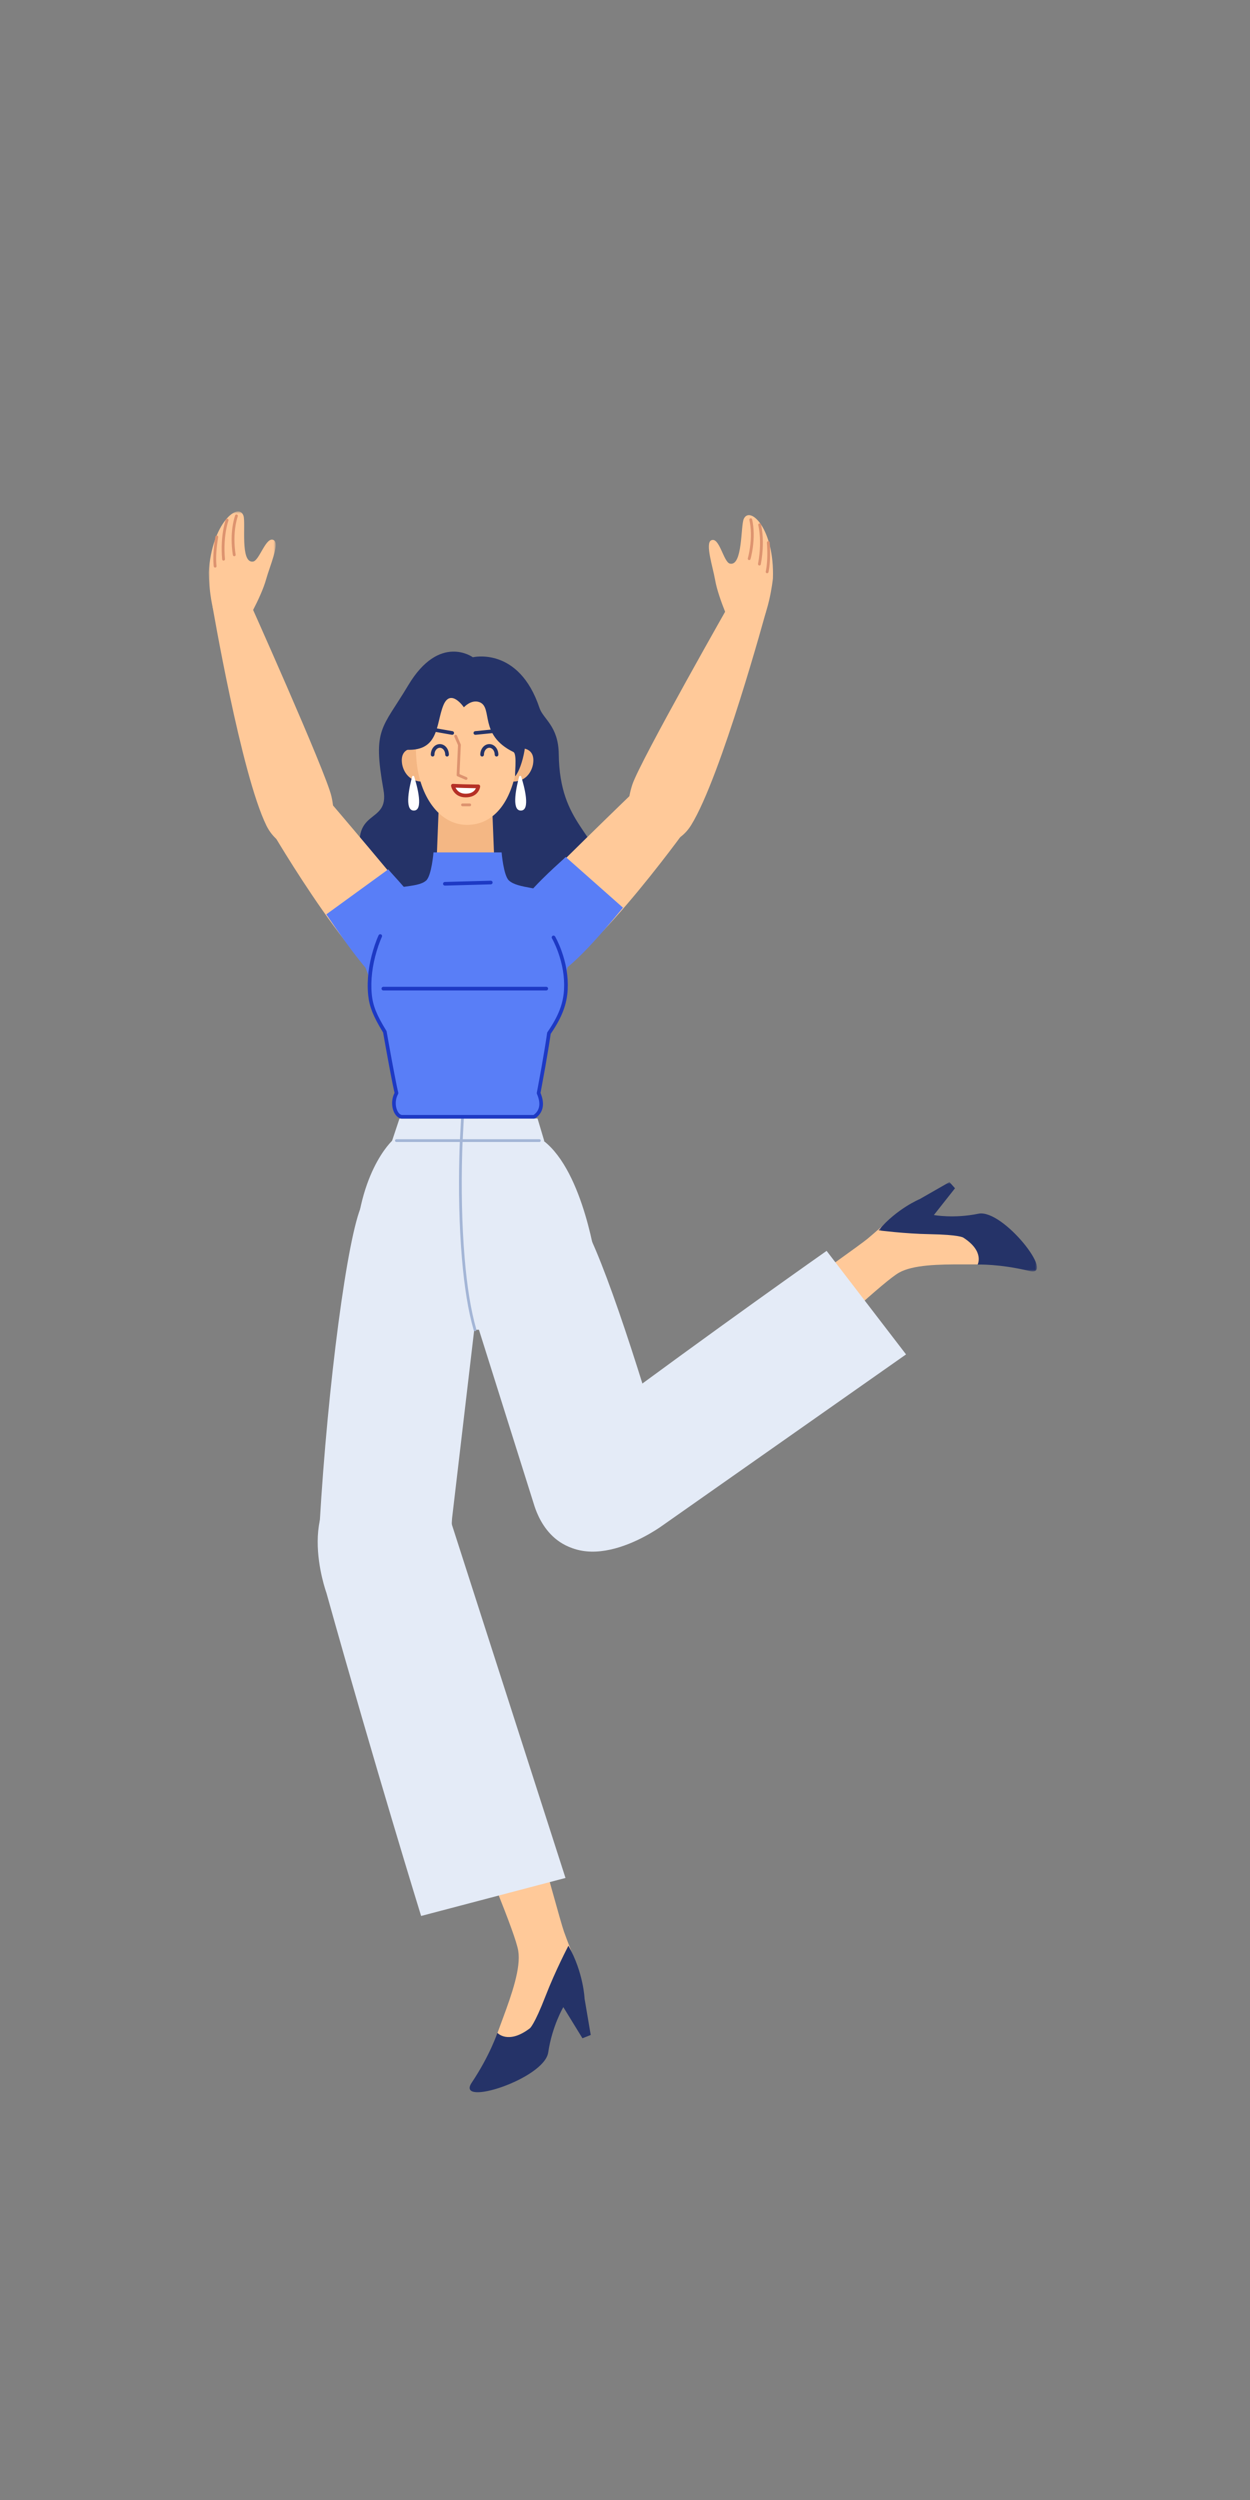 <?xml version="1.0" encoding="UTF-8"?>
<svg width="512px" height="1024px" viewBox="0 0 512 1024" version="1.1" xmlns="http://www.w3.org/2000/svg" xmlns:xlink="http://www.w3.org/1999/xlink">
    <rect x="0" y="0" width="512" height="1024" fill="#808080" stroke="none"/>
    <!-- Generator: Sketch 61.2 (89653) - https://sketch.com -->
    <title>2.人物组件/4.商务拓展/摆手/欢呼</title>
    <desc>Created with Sketch.</desc>
    <defs>
        <polygon id="path-1" points="1.316 0.698 66.254 0.698 66.254 37.307 1.316 37.307"></polygon>
        <polygon id="path-3" points="0 0.52 27.406 0.52 27.406 51.284 0 51.284"></polygon>
    </defs>
    <g id="2.人物组件/4.商务拓展/摆手/欢呼" stroke="none" stroke-width="1" fill="none" fill-rule="evenodd">
        <path d="M228.871,399.76 C205.918,434.157 175.036,414.106 167.205,405.157 C158.335,395.02 147.214,396.288 143.835,383.899 C139.97,369.726 150.781,360.67 148.669,354.334 C142.335,329.839 159.761,338.64 157.068,323.505 C152.568,298.212 156.448,298.704 167.205,280.707 C180.033,259.24 193.671,269.212 193.671,269.212 C193.671,269.212 212.535,264.658 220.983,289.999 C222.51,294.58 228.725,297.319 228.865,308.863 C229.224,338.278 245.141,340.605 248.293,360.67 C251.586,381.618 236.474,387.934 228.871,399.76" id="Fill-1" fill="#253368"></path>
        <path d="M218.339,312.935 C219.491,305.661 212.604,306.464 212.604,306.464 C212.604,306.464 210.002,314.028 209.808,320.148 C217.415,320.223 218.339,312.935 218.339,312.935" id="Fill-3" fill="#F4B784"></path>
        <path d="M164.704,312.935 C163.552,305.661 170.439,306.464 170.439,306.464 C170.439,306.464 173.041,314.028 173.235,320.148 C165.628,320.223 164.704,312.935 164.704,312.935" id="Fill-5" fill="#F4B784"></path>
        <path d="M190.653,363.626 L190.653,363.626 C183.968,363.626 178.625,358.067 178.888,351.388 L179.904,325.616 L201.4,325.616 L202.417,351.388 C202.681,358.067 197.339,363.626 190.653,363.626" id="Fill-7" fill="#F4B784"></path>
        <path d="M192.366,327.154 C192.683,327.133 192.957,327.373 192.978,327.69 C192.997,327.975 192.805,328.225 192.535,328.288 L192.443,328.302 L190.442,328.435 C190.125,328.457 189.85,328.217 189.829,327.9 C189.81,327.614 190.003,327.364 190.272,327.301 L190.365,327.287 L192.366,327.154 Z" id="Stroke-9" fill="#DD936F" fill-rule="nonzero"></path>
        <path d="M211.98,311.468 C210.141,327.728 202.715,337.865 191.286,337.865 C179.856,337.865 171.848,325.992 170.591,311.468 C168.492,287.184 179.856,280.425 191.286,280.425 C202.715,280.425 214.79,286.626 211.98,311.468" id="Fill-11" fill="#FFC999"></path>
        <path d="M214.507,292.533 C211.972,282.71 207.187,272.823 192.826,275.358 C175.51,266.066 148.793,305.286 164.951,306.984 C180.157,308.582 178.397,296.684 181.613,288.873 C184.57,281.693 190.01,289.718 190.01,289.718 C190.01,289.718 193.016,286.338 196.394,287.606 C202.057,289.728 195.923,300.98 210.284,308.019 C212.032,308.876 210.524,318.659 211.129,317.874 C213.944,314.213 217.04,302.352 214.507,292.533" id="Fill-13" fill="#253368"></path>
        <path d="M175.219,297.707 L185.354,299.493 C185.762,299.565 186.034,299.954 185.963,300.362 C185.897,300.736 185.564,300.996 185.195,300.981 L185.094,300.97 L174.958,299.184 C174.55,299.112 174.278,298.723 174.35,298.315 C174.416,297.941 174.748,297.681 175.117,297.696 L175.219,297.707 Z" id="Stroke-15" fill="#253368" fill-rule="nonzero"></path>
        <path d="M206.829,298.262 C207.242,298.221 207.609,298.521 207.651,298.933 C207.688,299.311 207.439,299.652 207.08,299.738 L206.979,299.755 L194.78,300.979 C194.368,301.02 194,300.719 193.959,300.307 C193.921,299.929 194.17,299.589 194.529,299.503 L194.63,299.486 L206.829,298.262 Z" id="Stroke-17" fill="#253368" fill-rule="nonzero"></path>
        <path d="M186.403,301.015 C186.665,300.901 186.966,300.998 187.116,301.231 L187.16,301.314 L188.708,304.882 C188.731,304.936 188.746,304.992 188.752,305.05 L188.755,305.137 L188.21,317.078 L191.131,318.33 C191.394,318.442 191.529,318.728 191.463,318.996 L191.433,319.085 C191.32,319.348 191.035,319.484 190.766,319.417 L190.677,319.387 L187.391,317.979 C187.198,317.896 187.068,317.717 187.046,317.513 L187.043,317.424 L187.599,305.217 L186.104,301.771 C185.991,301.509 186.088,301.209 186.321,301.059 L186.403,301.015 Z" id="Stroke-19" fill="#DD936F" fill-rule="nonzero"></path>
        <path d="M180.156,304.782 C182.24,304.782 183.863,306.754 183.863,309.123 C183.863,309.537 183.527,309.873 183.113,309.873 C182.699,309.873 182.363,309.537 182.363,309.123 C182.363,307.525 181.34,306.282 180.156,306.282 C178.973,306.282 177.95,307.525 177.95,309.123 C177.95,309.537 177.614,309.873 177.2,309.873 C176.786,309.873 176.45,309.537 176.45,309.123 C176.45,306.754 178.073,304.782 180.156,304.782 Z" id="Stroke-21" fill="#253368" fill-rule="nonzero"></path>
        <path d="M200.428,304.782 C202.512,304.782 204.135,306.754 204.135,309.123 C204.135,309.537 203.799,309.873 203.385,309.873 C202.971,309.873 202.635,309.537 202.635,309.123 C202.635,307.525 201.612,306.282 200.428,306.282 C199.245,306.282 198.222,307.525 198.222,309.123 C198.222,309.537 197.886,309.873 197.472,309.873 C197.058,309.873 196.722,309.537 196.722,309.123 C196.722,306.754 198.345,304.782 200.428,304.782 Z" id="Stroke-23" fill="#253368" fill-rule="nonzero"></path>
        <path d="M195.924,322.096 C190.926,322.096 185.506,321.816 185.506,321.816 C185.506,321.816 186.28,325.848 190.714,325.848 C195.571,325.848 195.924,322.096 195.924,322.096" id="Fill-25" fill="#FFFFFF"></path>
        <path d="M184.769,321.957 C184.886,322.562 185.207,323.419 185.845,324.279 C186.916,325.723 188.528,326.598 190.714,326.598 C193.074,326.598 194.73,325.784 195.743,324.419 C196.358,323.589 196.614,322.76 196.67,322.167 C196.712,321.727 196.365,321.346 195.924,321.346 L194.843,321.342 C193.263,321.33 191.59,321.295 189.89,321.241 L188.867,321.207 C188.176,321.182 187.521,321.156 186.912,321.13 L185.545,321.067 C185.059,321.042 184.678,321.479 184.769,321.957 Z M186.613,322.673 L186.586,322.617 L188.3,322.687 L189.843,322.74 C191.212,322.783 192.564,322.815 193.865,322.832 L194.932,322.843 L194.91,322.895 C194.811,323.111 194.688,323.323 194.538,323.526 C193.812,324.505 192.604,325.098 190.714,325.098 C189.021,325.098 187.848,324.461 187.05,323.385 C186.88,323.157 186.735,322.917 186.613,322.673 Z" id="Stroke-27" fill="#B53026" fill-rule="nonzero"></path>
        <path d="M192.404,329.097 C192.722,329.097 192.979,329.354 192.979,329.672 C192.979,329.958 192.771,330.195 192.497,330.24 L192.404,330.247 L189.447,330.247 C189.13,330.247 188.872,329.99 188.872,329.672 C188.872,329.386 189.081,329.149 189.354,329.104 L189.447,329.097 L192.404,329.097 Z" id="Stroke-29" fill="#DD936F" fill-rule="nonzero"></path>
        <path d="M213.48,318.086 C213.349,317.672 212.761,317.684 212.649,318.102 C211.647,321.804 209.313,331.772 213.181,332.006 C217.543,332.271 214.666,321.864 213.48,318.086" id="Fill-31" fill="#FFFFFF"></path>
        <path d="M169.649,318.086 C169.518,317.672 168.93,317.684 168.818,318.102 C167.816,321.804 165.482,331.772 169.35,332.006 C173.712,332.271 170.835,321.864 169.649,318.086" id="Fill-33" fill="#FFFFFF"></path>
        <path d="M316.585,236.968 C316.585,236.968 314.932,253.267 309.064,259.843 C304.265,265.219 300.22,258.028 300.22,258.028 C300.22,258.028 294.298,245.515 292.9,237.491 C291.985,232.232 288.754,222.496 291.32,221.303 C294.665,219.749 296.344,230.245 298.957,230.858 C304.249,232.103 303.347,215.315 304.661,212.515 C307.232,207.041 317.299,216.668 316.585,236.968" id="Fill-35" fill="#FFC999"></path>
        <path d="M307.387,212.295 C307.697,212.226 308.004,212.422 308.073,212.732 C308.153,213.094 308.225,213.46 308.29,213.83 C308.982,217.792 308.796,222.013 308.068,226.067 C307.955,226.699 307.835,227.285 307.713,227.818 L307.622,228.208 C307.53,228.59 307.458,228.861 307.416,229.007 C307.327,229.312 307.008,229.488 306.703,229.399 C306.398,229.311 306.222,228.992 306.311,228.687 L306.467,228.088 L306.504,227.939 C306.651,227.327 306.798,226.631 306.936,225.864 C307.641,221.931 307.822,217.838 307.157,214.028 C307.095,213.675 307.026,213.325 306.95,212.981 C306.881,212.671 307.077,212.364 307.387,212.295 Z" id="Stroke-37" fill="#DD936F" fill-rule="nonzero"></path>
        <path d="M311.001,214.411 C311.308,214.329 311.623,214.511 311.705,214.818 L311.768,215.077 C311.786,215.154 311.805,215.244 311.827,215.347 C311.915,215.768 312.003,216.262 312.084,216.824 C312.661,220.796 312.64,225.651 311.624,231.163 C311.566,231.475 311.266,231.682 310.954,231.624 C310.641,231.567 310.435,231.267 310.492,230.954 C311.485,225.572 311.505,220.842 310.946,216.989 C310.883,216.558 310.817,216.171 310.751,215.83 L310.701,215.582 C310.652,215.347 310.614,215.191 310.594,215.116 C310.512,214.809 310.694,214.493 311.001,214.411 Z" id="Stroke-39" fill="#DD936F" fill-rule="nonzero"></path>
        <path d="M314.658,221.663 C314.975,221.64 315.25,221.879 315.273,222.196 C315.564,226.279 315.46,229.689 315.109,232.403 C315.051,232.853 314.99,233.254 314.927,233.606 L314.88,233.86 C314.832,234.109 314.794,234.28 314.771,234.371 C314.693,234.679 314.38,234.865 314.072,234.787 C313.764,234.709 313.577,234.396 313.656,234.088 L313.703,233.878 C313.717,233.812 313.733,233.734 313.75,233.643 C313.824,233.257 313.899,232.795 313.968,232.255 C314.31,229.617 314.411,226.284 314.125,222.278 C314.103,221.961 314.341,221.686 314.658,221.663 Z" id="Stroke-41" fill="#DD936F" fill-rule="nonzero"></path>
        <path d="M300.313,244.74 C300.313,244.74 262.189,311.697 259.018,321.341 C251.155,345.254 273.83,352.962 283.103,337.952 C295.439,317.981 313.823,250.253 313.823,250.253 L300.313,244.74 Z" id="Fill-43" fill="#FFC999"></path>
        <path d="M260.175,323.81 C260.175,323.81 221.165,361.434 214.566,369.149 C198.629,387.779 205.593,400.616 219.57,401.171 C236.42,401.841 281.352,339.168 281.352,339.168 C281.352,339.168 285.777,331.502 278.253,323.046 C269.361,313.05 260.175,323.81 260.175,323.81" id="Fill-45" fill="#FFC999"></path>
        <path d="M231.702,351.008 C228.209,354.698 193.422,382.486 208.739,397.777 C220.431,409.447 231.86,399.953 255.176,371.795 L231.702,351.008 Z" id="Fill-47" fill="#597EF7"></path>
        <path d="M203.916,692.58 C203.829,692.205 228.666,784.725 231,791.19 C237.371,808.836 240.275,810.525 232.553,818.613 C230.574,820.684 226.445,820.648 224.18,826.329 C217.979,841.875 205.104,854.064 200.73,848.005 C197.193,842.128 214.547,813.033 212.273,799.062 C209.912,784.548 161.795,681.279 168.33,670.204 C174.866,659.13 173.831,619.582 203.916,692.58" id="Fill-49" fill="#FFC999"></path>
        <path d="M239.447,818.683 C239.447,818.683 239.04,807.992 232.823,796.975 C232.823,796.975 227.51,807.107 223.463,817.561 C218.789,829.633 217.016,830.804 217.016,830.804 C208.082,837.589 203.718,832.651 203.718,832.651 C203.718,832.651 200.795,841.706 193.208,853.072 C186.414,863.249 222.926,851.558 224.55,840.676 C226.175,829.79 230.739,822.118 230.739,822.118 L238.569,834.874 L241.964,833.531 L239.447,818.683 Z" id="Fill-51" fill="#253368"></path>
        <path d="M277.657,562.835 C277.355,563.031 350.422,511.521 355.336,507.398 C368.746,496.142 369.29,493.055 378.859,497.219 C381.311,498.285 382.607,501.915 388.312,502.073 C403.925,502.506 418.744,509.865 414.842,515.646 C410.831,520.635 379.762,514.788 368.252,521.273 C356.297,528.008 281.302,603.369 269.498,601.205 C257.695,599.042 223.381,612.665 277.657,562.835" id="Fill-53" fill="#FFC999"></path>
        <g id="分组" transform="translate(358.5, 483.479)">
            <mask id="mask-2" fill="white">
                <use xlink:href="#path-1"></use>
            </mask>
            <g id="Clip-56"></g>
            <path d="M18.204,7.678 C18.204,7.678 8.969,11.471 1.316,20.461 C1.316,20.461 11.901,21.857 22.361,22.042 C34.44,22.253 36.036,23.431 36.036,23.431 C44.853,29.075 41.93,34.487 41.93,34.487 C41.93,34.487 50.804,34.136 63.2,37.127 C74.301,39.806 52.319,11.579 42.261,13.655 C32.204,15.733 24.014,14.201 24.014,14.201 L32.672,3.241 L30.404,0.698 L18.204,7.678 Z" id="Fill-55" fill="#253368" mask="url(#mask-2)"></path>
        </g>
        <path d="M184.12,621.456 L231.626,769.21 L172.489,784.779 C172.489,784.779 153.914,724.752 133.706,652.45 C133.706,652.45 119.138,612.456 148.766,603.429 C178.393,594.402 184.12,621.456 184.12,621.456" id="Fill-57" fill="#E4EBF7"></path>
        <path d="M130.925,624.174 C134.232,567.184 142.325,505.894 148.209,493.603 C148.209,493.603 150.695,486.285 170.591,498.852 C193.791,513.504 195.528,533.754 195.528,533.754 L185.165,621.928 C184.451,629.457 187.397,657.355 156.519,656.41 C126.126,655.479 130.853,625.414 130.925,624.174" id="Fill-59" fill="#E4EBF7"></path>
        <path d="M271.339,624.858 L371.116,554.765 L338.576,512.36 C338.576,512.36 293.62,543.905 240.965,583.056 C240.965,583.056 208.696,603.938 224.339,626.03 C239.983,648.122 271.339,624.858 271.339,624.858" id="Fill-61" fill="#E4EBF7"></path>
        <path d="M273.845,602.596 C261.091,557.847 244.415,507.228 236.974,498.624 C236.974,498.624 224.467,471.904 208.574,485.947 C190.042,502.321 192.371,532.581 192.371,532.581 L218.941,616.956 C220.877,622.812 228.233,640.606 252.728,633.849 C279.97,626.335 274.124,603.571 273.845,602.596" id="Fill-63" fill="#E4EBF7"></path>
        <path d="M244.282,518.128 C244.282,518.128 239.213,480.118 222.721,467.34 L160.762,467.112 C160.762,467.112 145.454,480.832 145.454,516.439 C145.454,516.439 150.262,523.824 162.845,532.011 C171.055,537.351 180.23,544.681 194.569,544.681 C209.189,544.681 216.86,538.026 225.167,532.573 C237.499,524.481 244.282,518.128 244.282,518.128" id="Fill-65" fill="#E4EBF7"></path>
        <polygon id="Fill-67" fill="#E4EBF7" points="160.454 467.688 222.927 467.34 220.173 458.117 163.622 458.181"></polygon>
        <line x1="162.758" y1="458.181" x2="220.961" y2="458.181" id="Fill-69" fill="#E4EBF7"></line>
        <path d="M220.939,466.629 C221.25,466.629 221.502,466.881 221.502,467.191 C221.502,467.471 221.298,467.703 221.031,467.747 L220.939,467.754 L162.358,467.754 C162.048,467.754 161.796,467.502 161.796,467.191 C161.796,466.912 162,466.68 162.267,466.636 L162.358,466.629 L220.939,466.629 Z" id="Stroke-71" fill="#A3B5D6" fill-rule="nonzero"></path>
        <g id="分组" transform="translate(85.5, 208.98)">
            <mask id="mask-4" fill="white">
                <use xlink:href="#path-3"></use>
            </mask>
            <g id="Clip-74"></g>
            <path d="M0,25.435 C0,25.435 0.078,41.817 5.287,48.928 C9.546,54.741 14.265,47.97 14.265,47.97 C14.265,47.97 21.363,36.085 23.524,28.233 C24.941,23.086 29.093,13.705 26.654,12.273 C23.474,10.404 20.793,20.688 18.135,21.049 C12.745,21.78 15.258,5.155 14.219,2.242 C12.188,-3.455 1.24,5.161 0,25.435" id="Fill-73" fill="#FFC999" mask="url(#mask-4)"></path>
        </g>
        <path d="M96.302,211.11 C96.4,210.808 96.725,210.642 97.027,210.74 C97.329,210.838 97.494,211.163 97.396,211.465 C97.194,212.087 97.016,212.728 96.86,213.385 C95.926,217.327 95.849,221.539 96.281,225.427 L96.346,225.979 C96.369,226.154 96.391,226.321 96.414,226.479 L96.499,227.032 C96.509,227.086 96.516,227.129 96.522,227.159 C96.581,227.471 96.375,227.772 96.063,227.831 C95.751,227.889 95.45,227.684 95.391,227.372 L95.35,227.131 L95.311,226.883 C95.251,226.495 95.192,226.05 95.137,225.554 C94.692,221.546 94.771,217.21 95.74,213.12 C95.903,212.433 96.09,211.762 96.302,211.11 Z" id="Stroke-75" fill="#DD936F" fill-rule="nonzero"></path>
        <path d="M92.487,212.836 C92.598,212.538 92.93,212.387 93.227,212.499 C93.525,212.61 93.676,212.942 93.564,213.239 L93.484,213.471 C93.451,213.572 93.411,213.696 93.367,213.844 L93.32,214 C93.132,214.642 92.943,215.398 92.766,216.261 C92.021,219.904 91.726,224.195 92.142,229.014 C92.169,229.33 91.935,229.609 91.619,229.637 C91.302,229.664 91.023,229.429 90.996,229.113 C90.57,224.179 90.873,219.778 91.639,216.031 C91.823,215.135 92.019,214.348 92.216,213.676 L92.355,213.221 C92.41,213.05 92.455,212.921 92.487,212.836 Z" id="Stroke-77" fill="#DD936F" fill-rule="nonzero"></path>
        <path d="M88.889,219.366 C89.202,219.419 89.413,219.715 89.36,220.029 C88.597,224.545 88.423,228.149 88.595,230.782 L88.618,231.106 C88.647,231.472 88.675,231.714 88.693,231.829 C88.741,232.143 88.526,232.437 88.212,232.485 C87.898,232.533 87.604,232.318 87.556,232.004 L87.523,231.75 C87.511,231.642 87.498,231.511 87.485,231.358 L87.471,231.196 C87.256,228.445 87.415,224.636 88.226,219.837 C88.274,219.555 88.519,219.356 88.796,219.357 L88.889,219.366 Z" id="Stroke-79" fill="#DD936F" fill-rule="nonzero"></path>
        <path d="M100.95,243.715 C100.95,243.715 133.542,316.332 135.771,326.236 C141.3,350.794 116.907,353.981 109.119,338.149 C98.761,317.084 86.971,247.903 86.971,247.903 L100.95,243.715 Z" id="Fill-81" fill="#FFC999"></path>
        <path d="M133.3,326.276 C133.3,326.276 168.514,367.476 174.34,375.788 C188.413,395.868 180.247,407.973 166.282,407.183 C149.446,406.231 110.746,339.529 110.746,339.529 C110.746,339.529 107.077,331.473 115.38,323.779 C125.193,314.685 133.3,326.276 133.3,326.276" id="Fill-83" fill="#FFC999"></path>
        <path d="M159.027,356.086 C162.15,360.094 194.105,391.098 177.388,404.845 C164.628,415.337 154.166,404.789 133.663,374.521 L159.027,356.086 Z" id="Fill-85" fill="#597EF7"></path>
        <path d="M189.504,456.468 C189.783,456.483 190.004,456.699 190.034,456.968 L190.036,457.059 L189.46,468.066 L189.394,469.744 C189.37,470.412 189.346,471.139 189.323,471.922 L189.309,472.399 C188.928,486.039 189.128,501.174 190.335,515.447 C191.306,526.925 192.869,536.783 195.109,544.525 C195.195,544.823 195.023,545.135 194.725,545.221 C194.427,545.308 194.115,545.136 194.028,544.837 C191.765,537.013 190.191,527.087 189.214,515.542 C188.053,501.817 187.82,487.309 188.14,474.085 L188.226,470.973 C188.245,470.381 188.265,469.825 188.284,469.308 L188.35,467.7 L188.913,457 C188.929,456.69 189.194,456.452 189.504,456.468 Z" id="Stroke-87" fill="#A3B5D6" fill-rule="nonzero"></path>
        <path d="M232.626,367.65 C221.073,363.129 212.251,364.065 208.469,360.666 C206.232,358.655 205.461,349.14 205.461,349.14 L177.561,349.14 C177.561,349.14 176.79,358.655 174.554,360.666 C170.77,364.065 160.82,362.003 150.396,367.65 C140.556,372.981 146.46,387.624 150.964,399.732 C152.006,402.53 150.208,407.807 151.95,411.698 C153.702,415.614 156.363,420.356 157.419,422.891 C160.887,431.214 160.174,440.183 162.414,447.738 C162.414,447.738 158.849,454.635 164.476,457.436 L218.546,457.436 C225.296,454.355 220.608,447.738 220.608,447.738 C222.744,440.529 221.446,434.715 224.614,424.157 C225.248,422.045 227.63,418.7 229.661,414.233 C232.828,407.264 231.35,400.577 231.773,398.886 C235.473,384.081 242.643,371.57 232.626,367.65" id="Fill-89" fill="#597EF7"></path>
        <path d="M201.001,360.735 C201.415,360.724 201.76,361.05 201.771,361.464 C201.782,361.844 201.508,362.165 201.144,362.225 L201.042,362.235 L182.238,362.752 C181.824,362.764 181.479,362.437 181.468,362.023 C181.458,361.644 181.731,361.322 182.096,361.263 L182.197,361.253 L201.001,360.735 Z" id="Stroke-91" fill="#1D39C4" fill-rule="nonzero"></path>
        <path d="M223.747,404.191 C224.161,404.191 224.497,404.526 224.497,404.941 C224.497,405.32 224.215,405.634 223.849,405.684 L223.747,405.691 L157.018,405.691 C156.604,405.691 156.268,405.355 156.268,404.941 C156.268,404.561 156.55,404.247 156.916,404.198 L157.018,404.191 L223.747,404.191 Z" id="Stroke-93" fill="#1D39C4" fill-rule="nonzero"></path>
        <path d="M155.074,383.079 C155.251,382.705 155.699,382.546 156.073,382.724 C156.447,382.901 156.606,383.349 156.428,383.723 L156.249,384.12 L156.066,384.549 C155.97,384.777 155.869,385.025 155.763,385.292 C155.256,386.57 154.749,388.018 154.276,389.608 C152.561,395.367 151.733,401.371 152.275,407.194 C152.718,411.967 154.313,415.813 158.268,422.237 C158.301,422.291 158.327,422.349 158.345,422.409 L158.403,422.701 L159.084,426.528 C159.394,428.254 159.706,429.98 160.014,431.669 L160.803,435.952 L161.567,439.999 C162.288,443.759 162.831,446.386 163.139,447.545 C163.189,447.734 163.164,447.935 163.068,448.105 C161.06,451.678 162.511,456.213 164.472,456.673 L164.545,456.686 L218.526,456.686 L218.648,456.609 L218.745,456.542 C219.04,456.333 219.337,456.069 219.615,455.749 C221.09,454.048 221.449,451.567 219.92,448.035 C219.86,447.897 219.843,447.744 219.871,447.596 L220.271,445.501 C221.384,439.628 222.322,434.301 223.093,429.59 L223.467,427.269 C223.583,426.541 223.689,425.86 223.786,425.225 L224.103,423.089 C224.119,422.973 224.162,422.863 224.228,422.767 C228.735,416.236 230.71,411.08 231.024,405.322 C231.308,400.066 230.347,394.835 228.567,389.911 C228.019,388.394 227.432,387.02 226.846,385.815 L226.608,385.336 C226.57,385.261 226.532,385.187 226.495,385.116 L226.177,384.521 C226.132,384.439 226.098,384.38 226.077,384.344 C225.867,383.987 225.986,383.527 226.343,383.317 C226.7,383.107 227.16,383.226 227.37,383.583 L227.541,383.887 L227.603,384.001 C227.782,384.333 227.981,384.72 228.195,385.159 C228.803,386.41 229.411,387.832 229.978,389.401 C231.821,394.501 232.818,399.925 232.521,405.403 C232.2,411.303 230.223,416.596 225.816,423.103 L225.563,423.47 L225.34,424.982 C225.201,425.903 225.041,426.93 224.86,428.06 L224.573,429.832 C223.846,434.278 222.97,439.268 221.94,444.746 L221.387,447.655 L221.441,447.785 C222.979,451.557 222.578,454.476 220.904,456.546 L220.748,456.732 C220.127,457.447 219.5,457.892 219.051,458.111 C218.983,458.144 218.91,458.167 218.836,458.178 L218.722,458.187 L164.476,458.187 L164.365,458.178 C161.302,457.718 159.376,452.24 161.519,447.83 L161.614,447.641 L161.402,446.738 C161.084,445.326 160.648,443.171 160.115,440.393 L159.432,436.782 L158.769,433.198 C158.539,431.946 158.306,430.668 158.073,429.379 L156.914,422.9 L156.682,422.521 C152.942,416.378 151.324,412.461 150.82,407.719 L150.782,407.333 C150.22,401.296 151.073,395.108 152.838,389.18 C153.264,387.75 153.716,386.431 154.173,385.241 L154.368,384.739 C154.478,384.462 154.584,384.204 154.683,383.966 L154.975,383.295 C155.018,383.199 155.051,383.127 155.074,383.079 Z" id="Stroke-95" fill="#1D39C4" fill-rule="nonzero"></path>
    </g>
</svg>